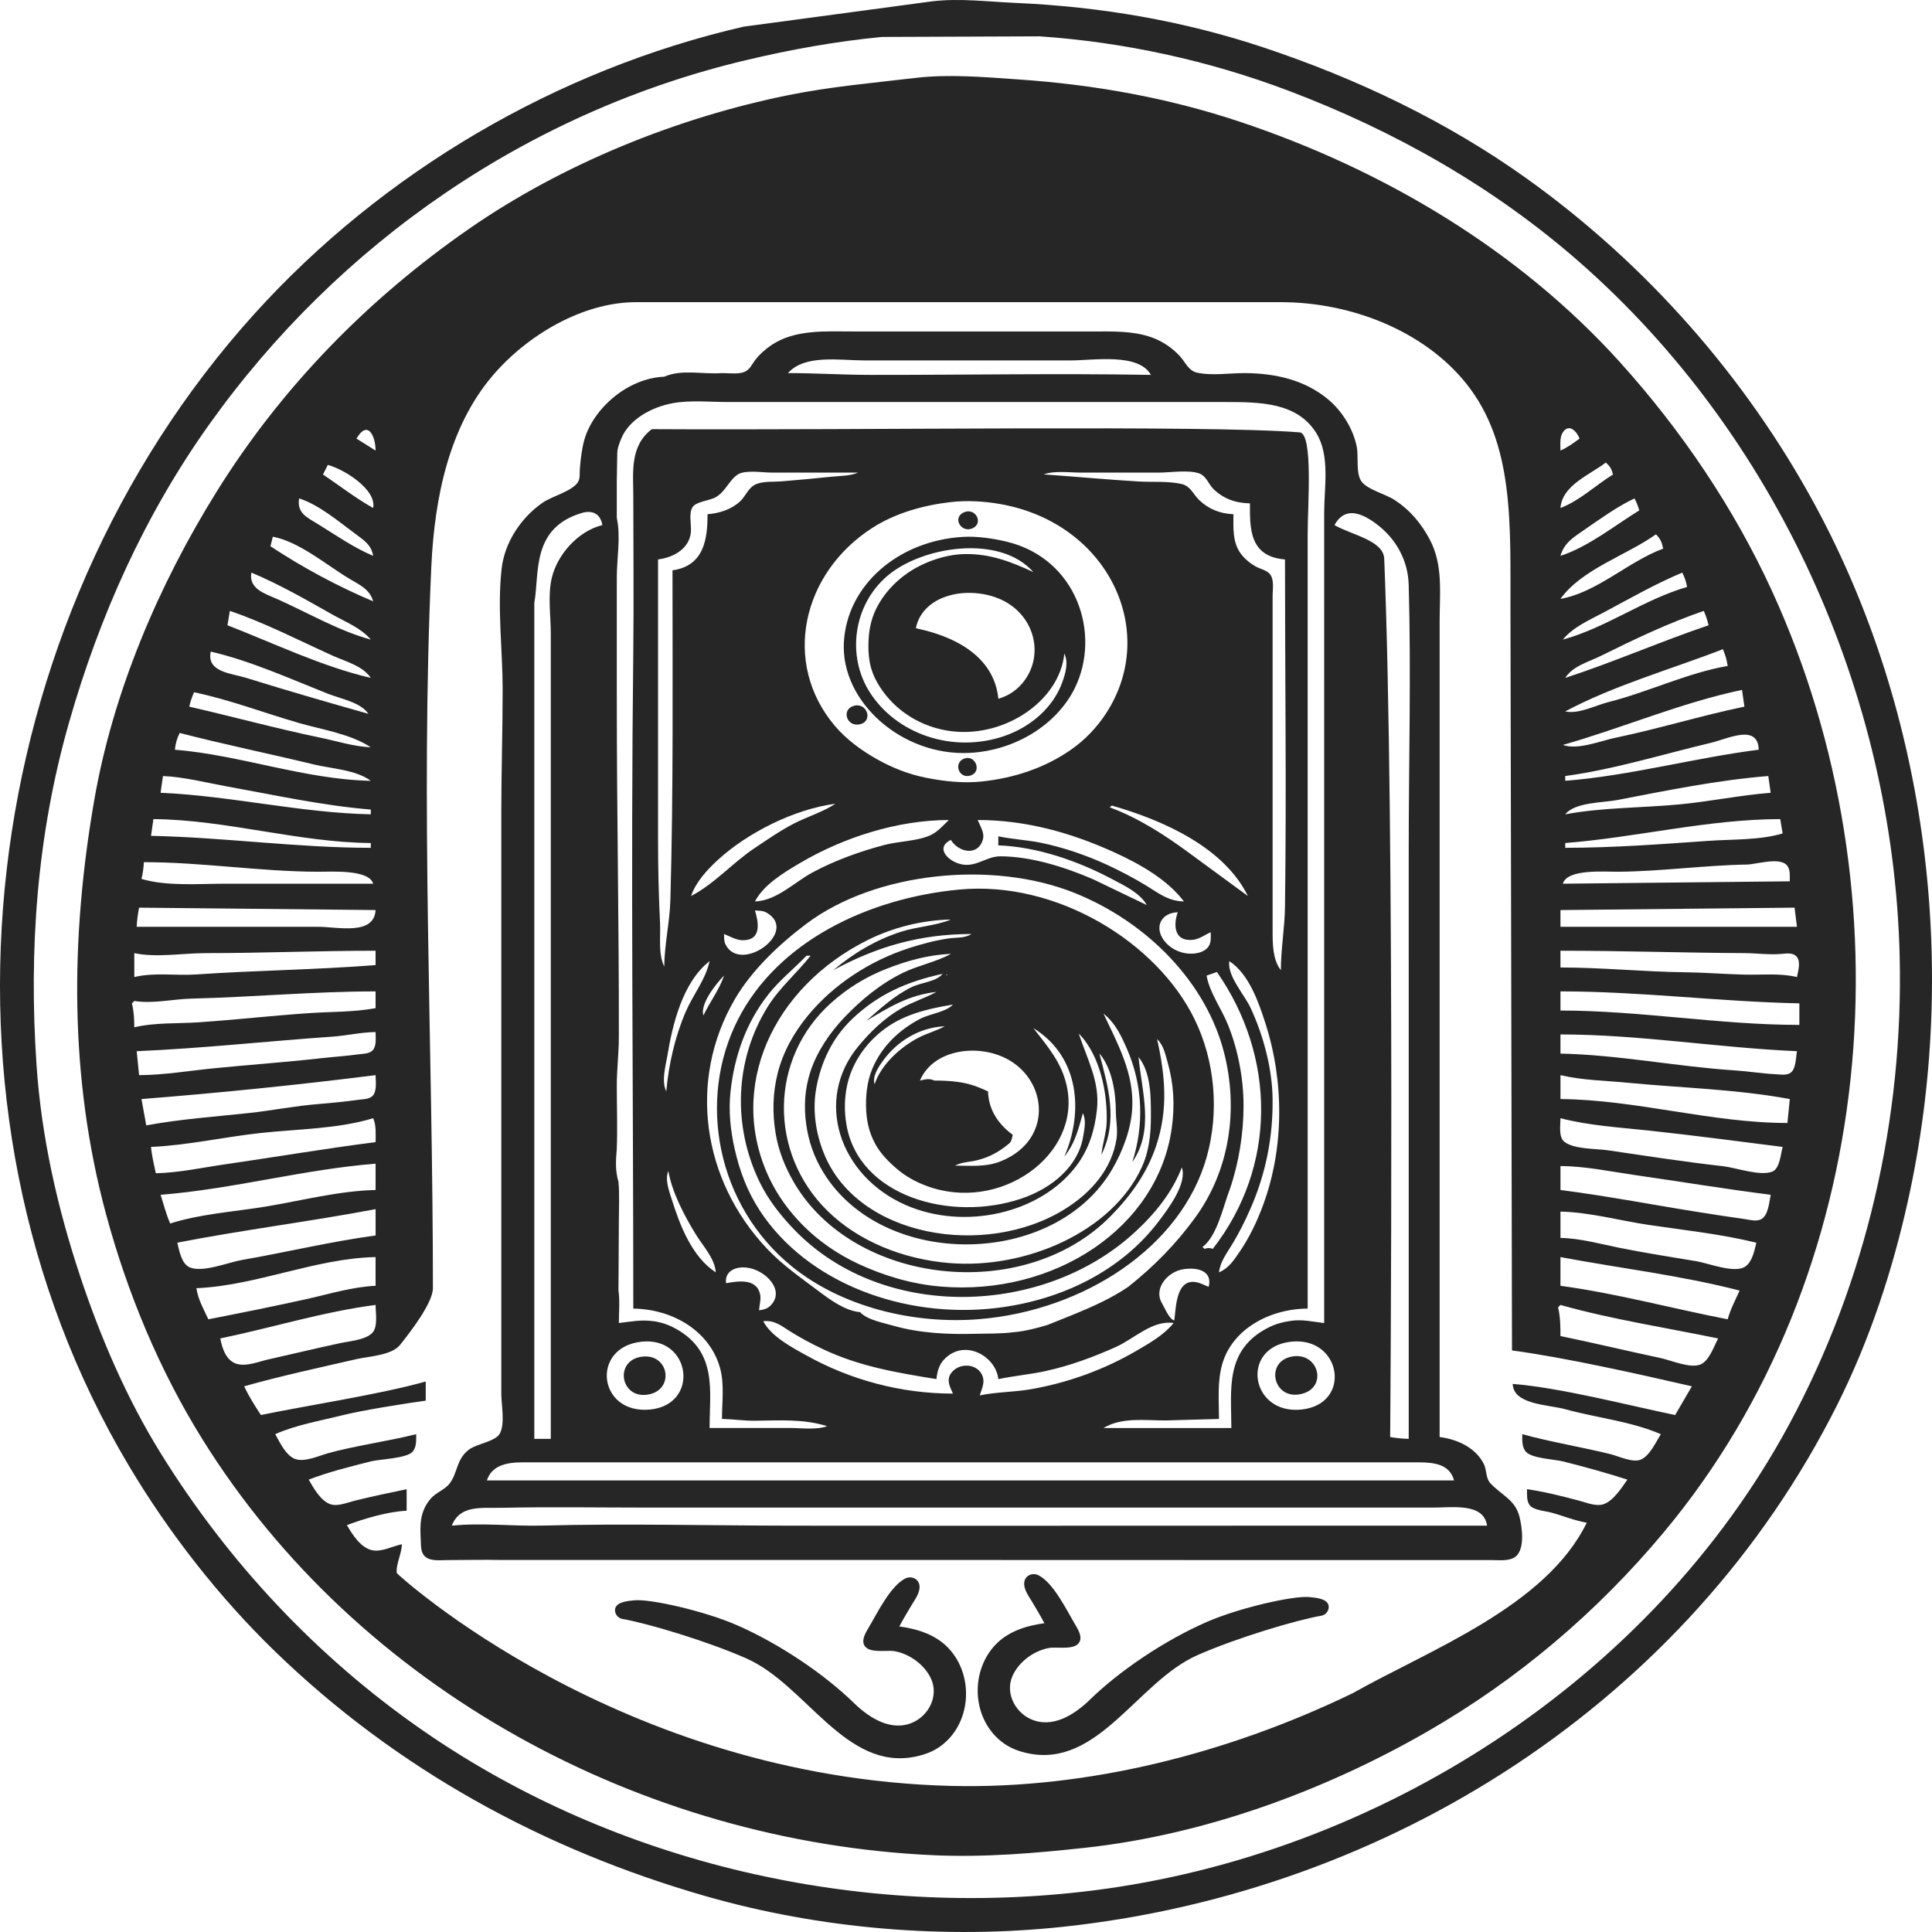 <?xml version="1.0" encoding="UTF-8" standalone="no"?>
<svg
   width="200"
   height="200"
   version="1.1"
   id="svg1"
   sodipodi:docname="_8b007dbb-c0e1-4db5-af5b-c50ced5a17bc.svg"
   inkscape:version="1.3 (0e150ed6c4, 2023-07-21)"
   xmlns:inkscape="http://www.inkscape.org/namespaces/inkscape"
   xmlns:sodipodi="http://sodipodi.sourceforge.net/DTD/sodipodi-0.dtd"
   xmlns="http://www.w3.org/2000/svg"
   xmlns:svg="http://www.w3.org/2000/svg">
  <defs
     id="defs1" />
  <sodipodi:namedview
     id="namedview1"
     pagecolor="#505050"
     bordercolor="#eeeeee"
     borderopacity="1"
     inkscape:showpageshadow="0"
     inkscape:pageopacity="0"
     inkscape:pagecheckerboard="0"
     inkscape:deskcolor="#505050"
     inkscape:zoom="3.1757812"
     inkscape:cx="144.37392"
     inkscape:cy="116.66421"
     inkscape:window-width="1920"
     inkscape:window-height="1009"
     inkscape:window-x="-8"
     inkscape:window-y="-8"
     inkscape:window-maximized="1"
     inkscape:current-layer="svg1" />
  <path
     style="fill:#262626;fill-opacity:1;stroke:none;stroke-width:0.248"
     d="m 96.499,0.137 c 2.869,-0.339 5.796,0.042 8.655,0.167 8.762,0.384 17.374,1.848 25.719,4.634 9.635,3.217 18.918,7.635 27.203,13.566 12.309,8.813 22.634,20.507 29.846,33.835 11.692,21.606 14.89,47.926 9.616,71.845 -1.614,7.322 -4.011,14.598 -7.381,21.306 -15.407,30.672 -46.328,50.336 -80.057,53.966 -12.25,1.319 -25.223,0.233 -37.094,-3.179 C 56.258,191.462 41.074,183.158 28.503,170.986 22.671,165.339 17.461,158.659 13.31,151.683 -8.892,114.372 -2.481,64.409 26.309,32.52 39.601,17.798 57.636,7.222 76.963,2.763 m 14.343,1.061 c -4.732,0.451 -9.473,1.307 -14.096,2.407 C 54.696,11.585 35.089,25.111 21.674,43.916 14.974,53.309 10.271,63.813 7.121,74.884 3.825,86.467 2.967,98.332 3.786,110.311 c 0.506,7.409 2.171,14.768 4.511,21.801 2.116,6.36 4.807,12.628 8.342,18.333 7.01,11.314 16.242,21.161 27.187,28.732 20.002,13.835 45.253,19.524 69.243,16.534 29.579,-3.687 57.867,-21.813 72.134,-48.238 8.012,-14.839 11.86,-31.714 11.448,-48.557 -0.662,-27.083 -12.751,-53.894 -33.134,-71.774 -8.876,-7.786 -19.162,-13.606 -30.17,-17.765 -8.227,-3.108 -16.951,-5.01 -25.719,-5.615 m -12.859,4.304 c 3.467,-0.41 7.171,-0.083 10.634,0.155 7.871,0.54 15.497,1.894 22.999,4.399 14.767,4.931 28.764,13.215 39.278,24.856 6.362,7.044 11.84,15.135 15.793,23.783 14.298,31.282 11.046,70.666 -11.238,97.362 -6.935,8.308 -15.167,15.282 -24.543,20.667 -10.68,6.134 -23.06,10.655 -35.363,11.994 -5.164,0.562 -10.376,1.003 -15.58,0.775 C 66.482,190.727 37.054,174.887 20.932,148.958 16.47,141.782 13.175,133.826 10.972,125.67 7.168,111.58 7.277,97.1 9.76,82.811 11.716,71.559 16.445,60.496 22.453,50.853 29.186,40.045 38.101,30.949 48.524,23.709 58.222,16.973 70.107,12.168 81.662,9.839 85.983,8.968 90.4,8.581 94.768,8.065 M 25.278,143.508 c 0.486,1.042 1.097,2.013 1.731,2.973 4.846,-1.002 12.301,-2.127 17.063,-3.468 v 1.982 c -2.092,0.282 -6.609,1.005 -8.655,1.518 -2.303,0.577 -4.748,0.985 -6.924,1.95 0.469,0.844 1.09,2.202 2.053,2.566 0.96,0.363 2.457,-0.318 3.388,-0.584 2.538,-0.726 6.596,-1.318 9.15,-1.982 -0.007,0.617 0.06,1.354 -0.396,1.842 -0.629,0.672 -3.454,0.76 -4.302,0.976 -2.144,0.544 -4.365,1.097 -6.43,1.889 0.502,0.872 1.249,2.22 2.268,2.553 0.742,0.243 1.71,-0.174 2.431,-0.355 1.645,-0.412 3.78,-0.864 5.44,-1.207 v 2.23 c -1.95,0.085 -4.366,0.808 -6.182,1.486 0.581,1.006 1.466,2.423 2.72,2.621 0.926,0.146 2.059,-0.448 2.968,-0.639 -0.002,0.935 -0.661,2.174 -0.519,2.995 0.016,0.086 22.987,21.178 57.397,22.023 14.223,0.349 28.795,-3.425 41.546,-9.594 7.975,-4.501 19.994,-8.967 24.235,-17.653 -1.26,-0.217 -2.472,-0.721 -3.709,-1.057 -0.589,-0.16 -1.843,-0.238 -2.219,-0.784 -0.315,-0.458 -0.248,-1.103 -0.254,-1.627 1.681,0.227 3.806,0.759 5.441,1.201 0.725,0.196 1.7,0.6 2.451,0.361 1.028,-0.327 1.905,-1.711 2.495,-2.553 -2.198,-0.716 -4.436,-1.321 -6.677,-1.889 -0.849,-0.215 -3.179,-0.303 -3.808,-0.976 -0.457,-0.489 -0.389,-1.225 -0.396,-1.842 2.698,0.761 6.431,1.393 9.15,2.074 0.84,0.211 2.294,0.918 3.134,0.555 0.903,-0.39 1.566,-1.828 2.059,-2.629 -3.097,-1.335 -6.647,-1.689 -9.892,-2.582 -1.76,-0.484 -5.37,-0.458 -5.441,-2.62 4.98,0.397 11.93,2.211 16.816,3.221 l 1.731,-2.973 c -5.463,-1.255 -13.063,-2.966 -18.621,-3.716 L 156.363,63.176 c -0.018,-8.994 0.399,-17.24 -4.571,-23.46 -4.365,-5.463 -11.922,-8.435 -19.188,-8.435 H 65.835 c -5.48,0 -11.269,3.392 -14.874,7.649 -4.452,5.257 -5.973,12.519 -6.31,19.694 -1.137,24.951 0.164,49.754 0.164,74.726 0,1.539 -2.389,4.604 -3.398,5.871 -0.874,1.097 -3.234,1.181 -4.515,1.475 -3.877,0.891 -7.794,1.731 -11.623,2.812 m 11.623,-98.105 1.978,1.239 c -0.004,-1.482 -0.799,-3.242 -1.978,-1.239 m 124.637,1.239 c 0.732,-0.325 1.331,-0.764 1.978,-1.239 -0.262,-0.685 -1.056,-1.629 -1.724,-0.661 -0.355,0.515 -0.252,1.309 -0.254,1.899 M 17.612,46.146 17.859,46.394 17.612,46.146 m 148.625,1.734 c -1.684,1.297 -4.521,2.347 -4.699,4.707 2.005,-0.761 3.628,-2.347 5.441,-3.468 -0.161,-0.603 -0.287,-0.813 -0.742,-1.239 m -132.303,0.248 -0.495,0.991 c 1.716,1.16 3.386,2.46 5.193,3.468 0.362,-1.93 -3.045,-4.029 -4.699,-4.459 m -2.968,3.468 c -0.249,1.522 0.809,1.958 1.978,2.678 1.862,1.146 3.663,2.418 5.688,3.267 -0.181,-1.081 -0.871,-1.562 -1.731,-2.192 -1.778,-1.303 -3.831,-3.081 -5.935,-3.754 m 130.572,5.946 c 2.848,-0.909 5.615,-3.14 8.161,-4.707 -0.135,-0.464 -0.275,-0.806 -0.495,-1.239 -1.813,0.859 -3.54,2.112 -5.193,3.25 -1.097,0.755 -2.099,1.363 -2.473,2.695 m 9.892,-2.23 c -3.058,2.188 -7.659,3.587 -9.892,6.689 3.827,-0.684 7.024,-3.878 10.634,-5.203 -0.131,-0.666 -0.276,-0.996 -0.742,-1.486 m -143.184,0.248 -0.247,0.991 c 3.265,2.157 7.022,4.192 10.634,5.698 -0.373,-1.27 -1.396,-1.694 -2.473,-2.341 -2.388,-1.435 -5.158,-3.816 -7.913,-4.348 m -2.226,3.716 c -0.283,1.704 1.387,2.165 2.72,2.76 3.156,1.409 6.3,3.261 9.645,4.177 -1.039,-1.223 -2.581,-1.806 -3.957,-2.582 -2.724,-1.538 -5.519,-3.15 -8.408,-4.354 m 135.765,6.937 c 4.492,-1.231 8.399,-4.164 12.859,-5.45 -0.098,-0.57 -0.237,-0.967 -0.495,-1.486 -2.807,1.171 -5.476,2.714 -8.161,4.138 -1.479,0.785 -3.121,1.49 -4.204,2.799 M 23.794,63.24 23.547,64.726 C 28.365,66.599 33.344,69.008 38.385,70.177 37.571,68.932 35.739,68.464 34.428,67.871 30.933,66.293 27.425,64.471 23.794,63.24 M 162.033,70.177 c 5.015,-1.635 9.847,-3.759 14.838,-5.45 -0.125,-0.532 -0.277,-0.986 -0.495,-1.486 -3.618,1.234 -7.211,2.947 -10.634,4.646 -1.256,0.624 -2.945,1.06 -3.709,2.291 m 0,3.468 c 1.363,0.312 3.111,-0.622 4.451,-0.96 4.124,-1.039 8.196,-3.029 12.365,-3.748 -0.093,-0.632 -0.244,-1.146 -0.495,-1.734 -5.378,2.09 -11.224,3.722 -16.322,6.441 M 21.816,67.452 c -0.451,2.142 2.128,2.239 3.709,2.732 4.193,1.305 8.385,2.517 12.612,3.71 -0.823,-1.209 -2.885,-1.557 -4.204,-2.081 -3.912,-1.554 -8.015,-3.41 -12.117,-4.36 m 139.97,9.662 c 1.551,0.557 3.867,-0.416 5.441,-0.742 4.487,-0.931 8.873,-2.295 13.354,-3.221 l -0.247,-1.734 c -6.288,1.317 -12.367,3.941 -18.547,5.698 M 20.085,71.663 c -0.218,0.501 -0.37,0.955 -0.495,1.486 4.545,1.044 9.03,2.273 13.601,3.221 1.718,0.356 3.435,0.913 5.193,0.99 C 36.303,75.977 33.349,75.533 30.966,74.849 27.346,73.809 23.773,72.426 20.085,71.663 m -1.484,4.212 c -0.292,0.602 -0.428,1.069 -0.495,1.734 6.779,0.555 13.42,3.079 20.278,3.221 C 36.841,79.679 34.299,79.577 32.45,79.128 27.842,78.008 23.191,77.065 18.601,75.875 m 143.432,4.459 v 0.495 c 6.742,-0.534 13.338,-2.369 20.031,-3.221 -0.089,-2.722 -3.201,-1.129 -4.946,-0.714 -4.955,1.177 -10.04,2.759 -15.085,3.44 m -145.163,0 -0.247,1.734 c 7.263,0.312 14.468,2.079 21.762,2.23 v -0.495 c -4.899,-0.391 -9.994,-1.509 -14.838,-2.382 -2.185,-0.394 -4.46,-0.991 -6.677,-1.087 m 145.163,3.964 c 3.875,-0.721 7.951,-0.659 11.87,-1.033 3.143,-0.3 6.247,-0.948 9.397,-1.197 l -0.247,-1.734 c -5.152,0.408 -10.505,1.493 -15.58,2.477 -1.531,0.297 -4.414,0.214 -5.441,1.486 m -146.152,0.495 -0.247,1.734 c 7.588,0.157 15.143,1.239 22.751,1.239 V 87.271 C 30.87,87.208 23.407,84.856 15.881,84.793 m 146.152,2.477 v 0.495 c 4.924,-4.82e-4 9.928,-0.376 14.838,-0.721 2.483,-0.174 5.273,-0.055 7.666,-0.765 l -0.247,-1.486 c -7.427,0.005 -14.864,1.893 -22.257,2.477 m -147.141,1.982 c -0.027,0.605 -0.106,1.145 -0.247,1.734 2.641,0.782 5.91,0.495 8.655,0.495 h 15.332 c -0.438,-1.5 -4.316,-1.235 -5.688,-1.239 -6.023,-0.013 -12.026,-0.991 -18.053,-0.991 m 146.894,2.23 23.493,-0.248 c -0.007,-0.507 0.07,-1.187 -0.263,-1.616 -0.737,-0.949 -3.183,-0.137 -4.188,-0.119 -4.459,0.079 -8.906,0.713 -13.354,0.744 -1.392,0.01 -5.234,-0.316 -5.688,1.239 M 14.397,93.96 c -0.124,0.665 -0.218,1.306 -0.247,1.982 h 18.795 c 1.989,0 5.787,0.937 5.935,-1.734 L 14.397,93.96 m 147.141,0.248 v 1.734 h 24.482 l -0.247,-1.982 -24.235,0.248 M 13.902,98.667 v 2.477 c 2.1,-0.501 4.293,-0.123 6.43,-0.27 6.176,-0.424 12.376,-0.481 18.547,-0.969 v -1.486 c -5.849,0 -11.696,0.248 -17.558,0.248 -2.339,0 -5.159,0.492 -7.419,0 M 161.538,98.419 v 1.734 c 4.301,0 8.572,0.443 12.859,0.494 2.072,0.025 4.122,0.195 6.182,0.245 1.812,0.045 3.665,-0.172 5.441,0.251 0.112,-0.608 0.418,-1.53 -0.007,-2.08 -0.342,-0.441 -0.989,-0.373 -1.476,-0.325 -1.351,0.133 -2.605,-0.065 -3.956,-0.072 -6.348,-0.031 -12.712,-0.248 -19.042,-0.248 m -147.636,5.203 -0.247,0.248 c 0.198,0.834 0.245,1.621 0.247,2.477 2.154,-0.514 4.477,-0.367 6.677,-0.518 3.794,-0.26 7.58,-0.686 11.376,-0.947 2.299,-0.158 4.654,-0.095 6.924,-0.518 v -1.734 c -6.343,0 -12.693,0.591 -19.042,0.747 -1.96,0.048 -3.982,0.555 -5.935,0.244 m 147.636,-0.991 v 1.982 c 8.256,0 16.457,1.486 24.73,1.486 v -2.23 c -8.241,-0.17 -16.477,-1.239 -24.73,-1.239 m -147.388,6.193 0.247,2.477 c 2.556,-0.008 5.125,-0.447 7.666,-0.701 3.709,-0.372 7.422,-0.628 11.128,-1.045 1.319,-0.148 2.643,-0.232 3.956,-0.413 0.485,-0.067 1.141,-0.042 1.477,-0.467 0.37,-0.467 0.252,-1.279 0.254,-1.833 -1.506,0.013 -2.955,0.369 -4.451,0.473 -6.748,0.471 -13.527,1.218 -20.278,1.508 m 147.388,-1.734 v 1.982 c 6.005,0.124 12.05,1.349 18.053,1.74 1.404,0.091 2.799,0.326 4.204,0.395 0.485,0.023 1.162,0.154 1.582,-0.164 0.551,-0.417 0.527,-1.592 0.644,-2.219 -8.155,-0.351 -16.316,-1.734 -24.482,-1.734 m -146.894,6.689 0.495,2.725 c 3.488,-0.649 7.106,-0.9 10.634,-1.28 2.394,-0.258 4.77,-0.735 7.172,-0.929 1.404,-0.113 2.808,-0.254 4.204,-0.447 0.485,-0.067 1.142,-0.042 1.477,-0.467 0.407,-0.516 0.254,-1.467 0.254,-2.08 -8.035,1.017 -16.161,1.839 -24.235,2.477 m 146.894,-2.477 v 2.477 c 7.852,0.065 15.623,2.477 23.493,2.477 l 0.247,-2.477 c -5.486,-1.02 -11.262,-1.154 -16.816,-1.692 -2.298,-0.223 -4.67,-0.246 -6.924,-0.785 m -122.906,4.459 c -3.655,1.113 -7.838,1.121 -11.623,1.528 -3.778,0.405 -7.582,1.282 -11.376,1.445 0.076,0.93 0.307,1.813 0.495,2.725 2.388,-0.049 4.809,-0.583 7.172,-0.924 5.189,-0.749 10.38,-1.635 15.58,-2.297 0,-0.846 0.081,-1.694 -0.247,-2.477 m 122.906,0 c 0,0.703 -0.221,1.932 0.396,2.434 0.981,0.797 3.332,0.71 4.549,0.891 3.947,0.585 7.905,1.196 11.87,1.642 1.349,0.152 3.838,1.064 5.116,0.559 0.78,-0.308 0.868,-1.845 1.067,-2.553 -4.615,-0.585 -9.223,-1.197 -13.849,-1.693 -3.045,-0.327 -6.176,-0.509 -9.15,-1.28 m -144.915,7.928 c 0.318,0.997 0.576,2.011 0.989,2.973 3.167,-1.006 6.622,-1.213 9.892,-1.754 3.698,-0.612 7.632,-1.637 11.376,-1.714 v -2.725 c -7.459,0.591 -14.794,2.63 -22.257,3.221 m 144.915,-2.973 v 2.477 c 4.967,0.632 9.891,1.604 14.838,2.372 1.399,0.217 2.801,0.44 4.204,0.633 0.511,0.07 1.156,0.266 1.656,0.056 0.822,-0.346 0.908,-1.809 1.064,-2.566 -4.706,-0.599 -9.4,-1.371 -14.096,-2.049 -2.524,-0.364 -5.115,-0.917 -7.666,-0.924 m -143.184,7.928 c 0.191,0.808 0.431,2.213 1.304,2.566 1.364,0.551 3.968,-0.525 5.373,-0.77 4.605,-0.801 9.223,-1.915 13.849,-2.539 v -2.725 c -6.82,1.287 -13.712,2.145 -20.526,3.468 M 161.539,125.423 v 2.725 c 2.078,0.043 4.151,0.633 6.182,1.041 2.623,0.525 5.274,0.934 7.913,1.376 1.212,0.203 3.95,1.294 5.035,0.549 0.727,-0.498 0.958,-1.671 1.147,-2.469 -3.64,-0.898 -7.426,-1.291 -11.128,-1.84 -3.001,-0.445 -6.12,-1.318 -9.15,-1.381 m -141.206,7.928 c 0.18,1.196 0.734,2.138 1.236,3.221 3.383,-0.657 6.775,-1.343 10.139,-2.087 2.329,-0.515 4.787,-1.277 7.172,-1.381 v -2.973 c -6.232,0.129 -12.304,2.952 -18.547,3.221 m 141.206,-3.221 v 2.973 c 5.789,0.781 11.571,2.353 17.311,3.468 0.29,-1.052 0.79,-1.983 1.236,-2.973 -6.049,-1.568 -12.403,-2.309 -18.547,-3.468 m -138.733,8.423 c 0.184,1.02 0.62,2.35 1.754,2.645 1.023,0.266 2.203,-0.246 3.192,-0.467 2.474,-0.553 4.939,-1.151 7.419,-1.683 0.972,-0.209 2.55,-0.319 3.313,-1.013 0.682,-0.621 0.396,-2.118 0.396,-2.951 -5.411,0.7 -10.736,2.365 -16.074,3.468 m 138.733,-3.468 -0.247,0.248 c 0.236,0.995 0.247,1.954 0.247,2.973 3.469,0.717 6.921,1.544 10.386,2.282 1.074,0.229 3.107,1.126 4.151,0.641 0.877,-0.407 1.358,-1.866 1.784,-2.675 -5.411,-1.118 -11.004,-1.971 -16.322,-3.468 m -126.121,40.382 0.247,0.248 -0.247,-0.248"
     id="path1"
     sodipodi:nodetypes="cccccsccsccccccccsccccccccccccccccscscsccsccccccccccccccccccccccccscccccsccscccccccsassasscccccccccccccccccccccccccccccccccccccccccccccccccccccccccccccccccccccccccccccsccccccccccccccccccccccccccccccccccccccscccccccscccsccccccccccccsccccccccccccccccccccccccccccssccccccccccccccccccccccsccccccccccscscccccscccccccccccccccccccssccccccccccccccccccsccccccscccccc" />
  <path
     style="fill:#262626;fill-opacity:1;stroke:none;stroke-width:0.2"
     d="m 88.401,34.313 c -2.897,0 -6.099,-0.239 -8.54,1.41 -0.659,0.445 -1.256,0.978 -1.715,1.587 -0.322,0.426 -0.533,0.98 -1.105,1.198 -0.658,0.251 -1.602,0.113 -2.303,0.113 -2.006,0.154 -4.141,-0.431 -5.978,0.375 -3.861,0.155 -7.392,3.377 -8.275,6.556 -0.268,0.962 -0.38,2.01 -0.459,2.997 -0.037,0.463 0.06,1.014 -0.239,1.425 -0.663,0.912 -2.641,1.39 -3.623,2.072 -2.328,1.615 -3.938,4.212 -4.233,6.805 -0.471,4.129 0.104,8.419 0.104,12.55 0,4.235 -0.141,8.49 -0.141,12.737 v 50.949 9.178 c 0,1.164 0.401,3.015 -0.129,4.094 -0.437,0.891 -2.447,1.078 -3.278,1.748 -1.272,1.026 -1.081,2.313 -1.933,3.453 -0.48,0.642 -1.424,0.945 -1.964,1.577 -1.144,1.339 -1.118,2.728 -1.031,4.301 0.033,0.602 -0.048,1.321 0.528,1.76 0.574,0.438 1.554,0.3 2.256,0.3 1.849,1.8e-4 3.703,-0.05 5.551,-0.01 39.942,-0.015 41.796,0.01 78.35,0.01 h 19 5.124 c 0.726,0 1.664,0.118 2.317,-0.221 1.276,-0.663 0.874,-3.222 0.61,-4.275 -0.439,-1.754 -1.853,-2.212 -3.012,-3.458 -0.493,-0.53 -0.364,-1.356 -0.669,-1.974 -0.812,-1.644 -2.637,-2.558 -4.583,-2.81 V 79.268 64.283 c 0,-2.812 0.38,-5.808 -1.021,-8.429 -0.87,-1.629 -2.011,-3.045 -3.676,-4.118 -0.915,-0.589 -2.833,-1.077 -3.41,-1.918 -0.58,-0.846 -0.278,-2.528 -0.464,-3.517 -0.341,-1.813 -1.472,-3.714 -2.995,-4.975 -2.367,-1.96 -5.318,-2.666 -8.502,-2.703 -1.569,-0.018 -3.587,0.308 -5.101,-0.062 -0.826,-0.201 -1.176,-1.079 -1.662,-1.625 -0.784,-0.882 -1.863,-1.63 -3.057,-2.039 -1.918,-0.656 -3.962,-0.584 -5.978,-0.584 m 5.978,4.496 c -9.657,-0.169 -19.341,0.01 -29.034,0 -2.852,-0.003 -5.696,-0.187 -8.54,-0.187 1.758,-1.965 5.361,-1.311 7.899,-1.311 h 21.349 c 2.414,0 7.038,-0.799 8.326,1.498 m 17.933,98.153 c -1.173,-0.133 -2.226,-0.402 -3.416,-0.233 -0.844,0.12 -1.604,0.317 -2.348,0.695 -4.559,2.315 -3.843,6.415 -3.843,10.403 h -13.236 c 1.873,-1.133 4.262,-0.783 6.405,-0.783 l 5.551,-0.154 c 0,-1.923 -0.199,-3.93 0.375,-5.807 1.063,-3.478 4.828,-5.591 8.805,-5.619 V 73.462 55.292 c 0,-3.022 0.583,-10.421 -0.831,-10.534 -9.796,-0.779 -45.109,-0.204 -67.059,-0.331 -2.311,1.737 -1.921,4.531 -1.921,6.931 0,5.372 0.062,10.737 -7.51e-4,16.109 -0.266,22.679 7.51e-4,45.34 7.51e-4,67.995 4.298,0.078 7.978,2.479 8.988,6.181 0.453,1.66 0.192,3.546 0.192,5.245 1.146,0.02 2.264,0.198 3.416,0.186 2.586,-0.026 5,-0.207 7.472,0.563 -1.114,0.41 -2.643,0.187 -3.843,0.187 h -8.326 c 0,-3.815 0.827,-7.82 -3.416,-10.23 -0.728,-0.414 -1.492,-0.696 -2.348,-0.819 -1.309,-0.187 -2.343,0.033 -3.629,0.184 0,-1.108 0.117,-2.272 -0.04,-3.372 l 0.04,-7.118 c 0,-1.351 0.079,-2.79 -0.04,-4.121 -0.343,-1.182 -0.278,-2.181 -0.178,-3.372 0.09,-2.179 0.004,-4.375 0.004,-6.556 0,-1.695 0.211,-3.371 0.214,-5.057 0.021,-11.631 -0.213,-23.192 -0.213,-34.84 V 59.787 c 0,-2.042 0.425,-4.173 0,-6.181 v -3.934 l 0.047,-2.639 c -0.02,-0.552 0.214,-1.157 0.43,-1.669 0.813,-1.934 3.067,-3.205 5.287,-3.621 1.83,-0.343 3.899,-0.125 5.764,-0.125 h 10.674 33.945 6.832 c 3.595,0 7.425,0.023 9.414,3.184 1.474,2.344 0.834,5.659 0.834,8.242 V 71.026 136.961 M 88.829,48.923 c -0.878,0.37 -1.824,0.328 -2.775,0.428 -1.7,0.178 -3.417,0.333 -5.124,0.477 -0.839,0.071 -1.734,-0.025 -2.539,0.247 -0.908,0.306 -1.15,1.242 -1.776,1.826 -0.878,0.82 -2.118,1.234 -3.37,1.331 -2.05e-4,2.436 -0.297,5.35 -3.629,5.807 0,11.388 0.101,22.723 -0.217,34.091 -0.064,2.313 -0.615,4.621 -0.637,6.931 -0.644,-1.343 -0.364,-3.063 -0.435,-4.496 -0.143,-2.873 -0.205,-5.732 -0.205,-8.616 V 57.914 c 1.729,-0.228 3.235,-1.182 3.396,-2.81 0.076,-0.768 -0.242,-1.855 0.149,-2.564 0.348,-0.629 1.779,-0.697 2.425,-1.07 1.05,-0.607 1.366,-1.758 2.292,-2.355 0.766,-0.494 2.57,-0.193 3.48,-0.193 h 8.966 m 40.563,3.184 c 0,2.533 -0.098,5.512 3.629,5.807 0,11.985 0.162,23.98 -7.5e-4,35.964 -0.03,2.184 -0.424,4.369 -0.426,6.556 -0.836,-1.055 -0.853,-2.684 -0.854,-3.934 V 89.383 61.661 c 0,-0.663 0.177,-1.605 -0.252,-2.191 -0.322,-0.44 -0.976,-0.546 -1.456,-0.807 -0.607,-0.329 -1.161,-0.789 -1.558,-1.31 -0.915,-1.204 -0.791,-2.744 -0.791,-4.121 -1.432,-0.058 -2.618,-0.557 -3.584,-1.506 -0.566,-0.555 -0.87,-1.41 -1.763,-1.619 -1.392,-0.325 -3.043,-0.178 -4.474,-0.264 -3.278,-0.197 -6.545,-0.506 -9.82,-0.733 1.114,-0.41 2.643,-0.187 3.843,-0.187 h 8.113 c 1.186,0 3.12,-0.324 4.211,0.113 0.658,0.264 0.922,1.107 1.385,1.565 1.028,1.015 2.279,1.478 3.797,1.506 M 98.436,51.974 c 1.681,-0.192 3.47,-0.084 5.124,0.208 11.13,1.965 16.478,13.142 10.947,21.654 -0.943,1.451 -2.191,2.772 -3.689,3.808 -2.689,1.859 -5.8,2.892 -9.18,3.256 -1.916,0.206 -3.894,-0.015 -5.764,-0.386 -1.834,-0.364 -3.539,-1.044 -5.124,-1.939 -1.622,-0.915 -3.165,-2.065 -4.321,-3.428 -5.521,-6.513 -3.418,-15.828 3.894,-20.513 2.36,-1.512 5.232,-2.331 8.113,-2.66 m -36.08,2.381 c -2.621,0.664 -4.668,3.136 -5.227,5.432 -0.442,1.817 -0.111,3.953 -0.111,5.807 V 77.208 148.949 H 55.311 V 82.265 66.156 62.41 c 0.561,-3.042 -0.379,-7.871 5.124,-9.366 1.146,-0.221 1.75,0.337 1.921,1.311 m 37.392,-1.302 c -1.201,0.575 -0.214,2.179 0.952,1.626 1.158,-0.55 0.25,-2.201 -0.952,-1.626 M 145.83,102.87 v 8.804 37.276 c -0.657,-0.013 -1.276,-0.082 -1.921,-0.187 0,0 0.522,-63.109 -0.615,-90.93 -0.078,-1.899 -3.415,-2.467 -5.149,-3.476 1.02,-1.874 2.662,-1.35 4.251,-0.184 2.173,1.594 3.362,3.886 3.432,6.366 0.257,9.166 0.002,18.366 0.002,27.535 v 7.68 M 99.716,55.576 c -6.708,0.379 -12.059,4.994 -12.36,10.955 -0.31,6.135 6.028,11.757 13.001,11.409 4.724,-0.236 9.049,-2.915 10.915,-6.726 2.745,-5.606 0.183,-13.41 -7.072,-15.143 -1.385,-0.331 -3.046,-0.577 -4.483,-0.495 m 7.259,3.65 c -2.259,-1.054 -4.42,-1.9 -7.045,-1.87 -2.091,0.023 -4.351,0.843 -5.978,1.967 -1.383,0.955 -2.524,2.232 -3.229,3.649 -0.629,1.264 -0.827,2.567 -0.827,3.934 0,1.346 0.218,2.529 0.912,3.746 1.443,2.531 4.007,4.423 7.2,4.972 5.649,0.972 11.665,-2.902 12.17,-7.969 0.45,0.94 0.121,2.057 -0.22,2.997 -0.915,2.525 -3.167,4.562 -5.971,5.533 -5.377,1.861 -11.267,-0.224 -13.997,-4.596 -2.332,-3.734 -1.668,-8.935 1.848,-11.956 3.579,-3.075 11.651,-4.371 15.138,-0.407 m -3.629,13.112 c -0.341,-3.566 -3.201,-6.175 -8.54,-7.305 0.704,-3.449 5.238,-4.414 8.54,-3.087 3.626,1.457 4.832,5.639 2.693,8.519 -0.659,0.887 -1.55,1.541 -2.693,1.874 m -14.932,0.721 c -1.373,0.362 -0.779,2.243 0.616,1.914 1.373,-0.324 0.735,-2.27 -0.616,-1.914 m 11.352,5.486 c -1.101,0.463 -0.489,2.147 0.733,1.726 1.189,-0.409 0.454,-2.226 -0.733,-1.726 m -13.285,4.657 c -1.252,0.832 -2.9,1.337 -4.27,2.037 -1.424,0.728 -2.742,1.658 -4.056,2.529 -2.296,1.52 -4.158,3.702 -6.618,4.987 0.475,-1.417 1.633,-2.691 2.784,-3.746 2.992,-2.745 7.818,-5.236 12.161,-5.807 m 28.607,0.187 c 5.552,1.588 11.657,4.417 14.09,9.366 l -5.978,-4.385 c -2.506,-1.845 -5.288,-3.683 -8.326,-4.793 l 0.214,-0.187 M 98.221,84.888 c -0.536,0.513 -1.12,1.189 -1.818,1.532 -1.338,0.658 -3.323,0.651 -4.8,1.038 -2.59,0.677 -5.16,1.61 -7.472,2.845 -1.849,0.988 -3.743,2.951 -5.978,3.014 0.904,-1.731 2.94,-2.961 4.697,-3.995 4.419,-2.6 10.001,-4.431 15.371,-4.434 m 24.338,8.429 c -1.617,-0.034 -2.569,-0.821 -3.843,-1.604 -1.28,-0.787 -2.676,-1.521 -4.056,-2.163 -2.106,-0.98 -4.511,-1.81 -6.832,-2.292 -1.48,-0.307 -3.007,-0.373 -4.483,-0.684 v 0.937 c 4.09,0.154 8.284,1.645 11.742,3.475 1.322,0.7 2.932,1.452 3.629,2.706 l -5.551,-2.668 c -2.858,-1.233 -6.374,-2.372 -9.607,-2.378 -1.396,-0.003 -2.395,1.057 -3.843,0.861 -1.433,-0.194 -3.027,-1.713 -1.281,-2.558 0.755,1.246 2.749,1.749 3.303,-0.003 0.227,-0.719 -0.263,-1.403 -0.528,-2.058 5.011,4.82e-4 9.679,1.322 14.09,3.323 2.71,1.23 5.545,2.838 7.259,5.106 m -5.764,39.898 c -1.74,1.18 -3.633,2.025 -5.551,2.817 l -2.775,1.117 c -0.879,0.278 -2.402,0.673 -3.416,0.749 -1.584,0.191 -2.699,0.141 -4.056,0.177 -2.858,0.08 -5.813,-0.059 -8.54,-0.843 -1.068,-0.307 -2.701,-0.607 -3.416,-1.395 -1.589,-0.146 -3.149,-1.315 -4.331,-2.204 -1.87,-1.406 -3.707,-2.677 -5.293,-4.351 -6.776,-7.151 -8.217,-17.508 -3.344,-25.849 1.735,-2.97 4.541,-5.651 7.417,-7.811 7.145,-5.365 19.259,-6.595 27.753,-3.183 7.644,3.071 13.677,9.383 15.494,16.613 1.442,5.737 0.624,12.034 -3.047,17.046 -1.968,2.686 -4.175,4.955 -6.896,7.118 M 99.289,92.088 c -9.541,0.908 -18.776,5.426 -22.872,13.404 -4.3,8.377 -2.211,19.321 5.583,25.63 5.116,4.142 12.535,6.008 19.424,5.432 10.702,-0.894 20.879,-7.387 23.506,-16.826 1.287,-4.626 0.867,-9.86 -1.276,-14.236 -3.89,-7.947 -14.255,-14.367 -24.365,-13.404 m -24.338,4.601 c 0.592,0.234 1.253,0.637 1.921,0.643 2.074,0.015 1.61,-1.986 1.281,-3.078 0.413,0.02 0.837,0.013 1.199,0.221 3.429,1.971 -2.674,6.382 -4.242,3.304 -0.173,-0.339 -0.148,-0.729 -0.158,-1.09 M 121.918,94.441 c -0.402,1.114 -0.507,3.005 1.494,2.857 0.715,-0.053 1.305,-0.523 1.921,-0.797 -10e-4,0.42 0.054,0.902 -0.129,1.301 -0.292,0.638 -1.057,0.897 -1.793,0.921 -1.302,0.044 -2.526,-0.647 -3.105,-1.661 -0.734,-1.285 0.009,-2.576 1.61,-2.622 m -23.484,0.749 c -1.524,0.643 -3.492,0.734 -5.124,1.254 -2.672,0.852 -5.002,2.275 -7.045,3.991 4.524,-2.447 8.975,-3.746 14.304,-3.746 -0.684,0.452 -1.522,0.341 -2.349,0.457 -1.387,0.195 -2.739,0.563 -4.056,0.985 -4.165,1.332 -7.92,3.838 -10.515,6.988 -1.49,1.809 -2.597,3.809 -3.145,5.994 -0.515,2.054 -0.553,4.101 -0.216,6.181 0.285,1.763 0.954,3.473 1.869,5.057 6.181,10.695 23.83,12.662 32.806,3.559 2.143,-2.173 3.804,-4.528 4.729,-7.305 1.261,-3.785 0.934,-7.237 0.09,-11.052 0.681,0.678 0.849,1.572 1.095,2.435 0.641,2.25 0.747,4.445 0.433,6.743 -1.421,10.417 -12.209,17.448 -23.944,16.452 -2.997,-0.254 -5.894,-1.129 -8.54,-2.362 -2.138,-0.997 -4.114,-2.373 -5.702,-3.974 -1.438,-1.451 -2.633,-3.094 -3.475,-4.87 -4.431,-9.342 0.313,-19.784 10.245,-24.697 2.566,-1.269 5.589,-2.036 8.54,-2.089 m 0,3.559 c -1.489,0.822 -3.349,1.179 -4.91,1.932 -2.356,1.135 -4.377,2.826 -6.097,4.624 -1.542,1.612 -2.865,3.588 -3.529,5.619 -0.59,1.805 -0.693,3.581 -0.441,5.432 0.246,1.805 0.816,3.454 1.807,5.057 6.217,10.061 23.947,9.809 29.874,-0.375 1.116,-1.917 1.966,-4.199 2.075,-6.369 0.179,-3.549 -1.476,-6.569 -2.981,-9.74 1.241,0.97 1.895,2.403 2.471,3.746 1.603,3.738 1.746,7.778 0.518,11.613 2.303,-3.284 0.968,-7.341 0.64,-10.864 1.321,1.624 1.281,4.266 1.281,6.181 0,1.787 -0.18,3.571 -0.951,5.245 -3.07,6.663 -12.003,10.572 -19.971,9.896 -4.758,-0.404 -9.358,-2.256 -12.559,-5.4 -6.096,-5.987 -6.057,-15.765 0.393,-21.541 1.674,-1.499 3.576,-2.683 5.761,-3.533 2.101,-0.817 4.303,-1.437 6.618,-1.525 m -14.517,0.187 c -1.425,1.797 -3.2,3.302 -4.417,5.245 -3.468,5.538 -3.666,12.384 -0.871,18.169 0.902,1.866 2.209,3.526 3.704,5.058 9.137,9.36 25.671,8.852 35.11,0.186 2.148,-1.972 3.901,-4.146 4.903,-6.743 0.575,1.661 -1.418,4.295 -2.424,5.619 -3.839,5.053 -9.996,8.135 -16.79,8.938 -9.571,1.131 -19.561,-2.595 -24.46,-10.062 -1.315,-2.005 -2.096,-4.111 -2.611,-6.369 -0.449,-1.968 -0.652,-3.984 -0.433,-5.994 0.391,-3.605 1.586,-7.118 3.972,-10.114 1.131,-1.422 2.625,-2.611 3.891,-3.934 h 0.427 m -10.461,0.562 c -0.374,1.847 -1.72,3.5 -2.471,5.245 -1.124,2.613 -1.762,5.461 -2.012,8.242 -0.527,-1.102 -0.066,-2.597 0.124,-3.746 0.517,-3.131 1.548,-7.543 4.36,-9.74 m 53.799,0 c 2.049,1.336 3.042,4.285 3.719,6.369 1.958,6.019 1.985,12.948 -0.233,18.919 -0.633,1.706 -1.403,3.331 -2.462,4.87 -0.57,0.828 -1.081,1.627 -2.091,2.06 0.133,-1.138 0.833,-2.006 1.426,-2.997 0.685,-1.144 1.286,-2.354 1.817,-3.559 1.618,-3.677 2.361,-7.492 2.307,-11.426 -0.042,-3.117 -0.933,-6.485 -2.263,-9.366 -0.654,-1.417 -2.438,-3.31 -2.219,-4.87 m -41.203,0.937 0.214,0.187 -0.214,-0.187 m 39.922,0.187 c 6.119,8.772 6.232,20.122 -0.427,28.659 -0.372,-0.109 -0.482,-0.109 -0.854,0 l -0.214,-0.187 c 1.534,-1.138 2.138,-4.21 2.835,-5.994 0.931,-2.714 1.418,-5.786 1.418,-8.616 0,-2.795 -0.558,-5.795 -1.625,-8.429 -0.675,-1.664 -1.903,-3.313 -2.201,-5.057 l 1.067,-0.375 m -28.394,0.187 c -0.658,0.828 -2.21,0.893 -3.202,1.377 -1.808,0.882 -3.25,2.224 -4.697,3.494 2.34,-1.404 4.362,-2.669 7.259,-2.997 -1.153,0.64 -2.47,1.032 -3.629,1.701 -1.771,1.022 -3.208,2.422 -4.449,3.919 -4.602,5.547 -2.004,13.407 4.876,16.433 6.068,2.669 13.972,0.909 17.703,-4.07 1.319,-1.76 1.888,-3.719 2.115,-5.807 0.316,-2.898 -1.005,-5.186 -1.885,-7.867 2.254,2.276 2.984,6.248 2.892,9.178 -0.036,1.13 -0.441,2.244 -0.543,3.372 1.732,-3.533 0.724,-6.936 -0.214,-10.49 1.328,1.542 1.704,4.109 1.708,5.994 0.001,0.921 0.211,1.901 0.074,2.81 -0.469,3.094 -2.542,5.573 -5.411,7.346 -8.157,5.04 -21.412,2.927 -24.904,-5.847 -0.851,-2.138 -1.181,-4.5 -0.767,-6.743 0.485,-2.626 1.624,-5.135 3.702,-7.118 2.652,-2.531 5.634,-3.874 9.374,-4.683 m 0.427,0.062 c 0.165,0 0.034,0.093 -0.071,0.063 l 0.071,-0.063 m -23.057,0.125 c -0.473,1.439 -1.478,2.737 -2.135,4.121 -0.366,-1.172 1.275,-3.253 2.135,-4.121 m 23.697,2.997 c -0.717,0.782 -2.413,0.954 -3.416,1.485 -2.125,1.124 -3.742,2.689 -4.724,4.697 -0.672,1.375 -0.879,2.823 -0.857,4.308 0.02,1.397 0.263,2.659 0.953,3.934 0.542,1 1.376,1.852 2.28,2.615 0.877,0.741 1.87,1.296 2.988,1.717 7.633,2.874 16.114,-3.195 14.559,-10.326 -0.525,-2.406 -1.922,-4.022 -3.457,-5.994 4.864,3.006 5.162,8.837 3.202,13.299 1.128,-1.392 1.466,-2.876 1.921,-4.496 0.37,0.774 0.161,1.623 0.028,2.435 -0.5,3.052 -3.207,5.347 -6.432,6.424 -7.288,2.433 -16.847,-0.23 -18.082,-7.735 -0.216,-1.313 -0.203,-2.629 0.068,-3.934 0.444,-2.148 1.686,-4.112 3.499,-5.603 2.121,-1.745 4.697,-2.368 7.471,-2.827 m -0.854,2.248 c -0.87,0.483 -1.887,0.736 -2.775,1.211 -1.965,1.051 -3.825,2.821 -4.483,4.783 -0.255,-0.807 0.383,-1.755 0.874,-2.435 1.398,-1.938 3.714,-3.452 6.385,-3.559 m 1.067,14.423 c 0.726,-0.382 1.546,-0.362 2.348,-0.57 1.268,-0.328 2.251,-0.886 3.202,-1.678 0.325,-0.226 0.331,-0.601 0.427,-0.937 -1.599,-1.186 -2.499,-2.671 -2.562,-4.496 -1.217,-0.545 -2.337,-1.13 -5.551,-1.124 -0.553,-0.25 -0.92,-0.126 -1.494,0 1.354,-3.238 6.074,-3.906 9.18,-2.145 3.156,1.789 4.136,5.796 1.964,8.514 -0.72,0.901 -1.681,1.552 -2.818,2.002 -1.531,0.606 -3.071,0.437 -4.697,0.433 m 14.944,-1.124 0.214,0.187 -0.214,-0.187 m -44.619,1.686 c 0.372,2.18 1.651,4.624 2.841,6.556 0.771,1.252 1.959,2.478 2.069,3.934 -2.494,-1.616 -3.739,-4.963 -4.538,-7.493 -0.279,-0.884 -0.762,-2.122 -0.373,-2.997 m 9.393,14.423 c 0.026,-0.538 0.226,-1.156 0.102,-1.686 -0.379,-1.611 -2.165,-1.368 -3.518,-1.124 -0.167,-1.149 0.848,-1.76 2.135,-1.617 1.924,0.214 4.078,2.391 2.424,3.971 -0.326,0.312 -0.696,0.375 -1.143,0.456 m 46.541,-2.435 c -0.42,-0.161 -0.838,-0.398 -1.29,-0.481 -2.12,-0.39 -2.087,2.698 -2.268,3.959 -0.547,-0.139 -1.002,-1.33 -1.285,-1.803 -0.88,-1.472 0.559,-3.272 2.281,-3.508 1.609,-0.22 2.961,0.291 2.562,1.833 m -28.18,9.553 c 0.072,-0.716 0.241,-1.448 0.779,-2.021 2.104,-2.239 5.388,-0.353 5.626,2.021 1.62,-0.342 3.287,-0.482 4.91,-0.838 2.549,-0.559 4.922,-1.445 7.259,-2.488 1.872,-0.835 3.796,-2.813 5.978,-2.481 -0.985,1.217 -2.439,2.055 -3.843,2.872 -3.305,1.925 -6.992,3.287 -10.888,3.974 -1.762,0.311 -3.606,0.284 -5.337,0.646 0.181,-0.599 0.509,-1.244 0.331,-1.872 -0.412,-1.458 -2.508,-1.623 -3.342,-0.367 -0.456,0.686 -0.055,1.386 0.235,2.052 -5.391,0 -10.607,-1.415 -15.158,-3.944 -1.627,-0.904 -3.647,-1.976 -4.483,-3.549 1.172,-0.131 1.861,0.471 2.775,1.044 1.095,0.686 2.232,1.293 3.416,1.852 3.792,1.792 7.579,2.42 11.742,3.098 m -30.529,-3.874 c 5.149,-0.555 6.059,6.55 0.854,7.026 -5.369,0.491 -6.152,-6.455 -0.854,-7.026 m 67.249,0 c 5.209,-0.563 6.354,6.467 1.067,7.024 -5.289,0.557 -6.383,-6.449 -1.067,-7.024 m -67.249,1.557 c -2.838,0.401 -2.201,4.369 0.64,3.922 2.838,-0.447 2.229,-4.327 -0.64,-3.922 m 67.249,-0.003 c -2.673,0.56 -1.885,4.362 0.854,3.899 3.051,-0.516 2.042,-4.506 -0.854,-3.899 m -16.012,10.937 h 21.989 7.259 c 1.69,0.003 3.188,0.249 3.629,1.873 H 50.4 c 0.49,-1.527 2.002,-1.871 3.629,-1.873 h 9.394 m 90.519,6.556 c -23.998,-0.013 -47.955,0.026 -71.946,0 -8.611,-0.01 -17.262,-0.237 -25.831,-0.01 -3.098,0.082 -6.318,-0.314 -9.394,0.01 0.844,-2.176 3.061,-1.806 5.185,-1.851 4.953,-0.107 9.926,-0.023 14.883,-0.023 h 64.047 17.506 c 2.036,0 5.188,-0.504 5.551,1.873"
     id="path1-5"
     sodipodi:nodetypes="ccccsccccccsscsccccccccscsccccccscccccccccccccsscccccccccccsscsccccccscsccccccscsscccccsccscsccccccccccccscscccscccccccsccccscccsscccccccccscccccscccccccccccccccscccscccccccccccscccccccccccccccccccccccccccccccccsccccccccccccccccccccccccccccccccccccccccccscccccsccccccccccccsccccccccccccccccccccsccccssccccccccccccscccccccccccccccccssscccccccccsccccccccsscccscccccccsccccccccscccccsccccccccccccccccccccccsscccccccccccccccccccccccccsccscscccccccccccscccccccccccccccsccsscsc" />
  <path
     d="m 93.098,168.371 c 1.88,0.254 3.783,0.845 5.113,2.273 2.68,2.876 2.341,7.861 -0.91,10.164 -0.741,0.525 -1.589,0.834 -2.472,1.023 -7.306,1.564 -11.376,-7.417 -17.558,-10.149 -4.11,-1.817 -10.317,-3.659 -12.845,-4.09 -0.551,-0.094 -0.862,-0.68 -0.735,-1.103 0.204,-0.679 1.304,-0.753 1.957,-0.823 1.643,-0.176 7.292,1.109 10.634,2.569 4.444,1.942 9.086,5.102 12.117,8.06 1.572,1.534 3.917,3.05 6.179,1.972 1.629,-0.777 2.579,-2.742 1.82,-4.446 -0.655,-1.471 -2.226,-2.615 -3.795,-2.891 -0.819,-0.144 -2.72,0.285 -3.155,-0.656 -0.284,-0.613 0.251,-1.398 0.547,-1.903 0.848,-1.447 2.159,-4.129 3.671,-4.943 0.641,-0.345 1.454,-0.023 1.523,0.746 0.063,0.699 -0.469,1.402 -0.808,1.967 -0.444,0.737 -0.88,1.469 -1.283,2.23"
     style="fill:#262626;fill-opacity:1;stroke:none;stroke-width:0.248"
     id="path1-28"
     sodipodi:nodetypes="ccscacacasscccccccc" />
  <path
     d="m 108.118,168.036 c -1.88,0.254 -3.783,0.845 -5.113,2.273 -2.68,2.876 -2.341,7.861 0.91,10.164 0.741,0.525 1.589,0.834 2.472,1.023 7.306,1.564 11.376,-7.417 17.558,-10.149 4.11,-1.817 10.317,-3.659 12.845,-4.09 0.551,-0.094 0.862,-0.68 0.735,-1.103 -0.204,-0.679 -1.304,-0.753 -1.957,-0.823 -1.643,-0.176 -7.292,1.109 -10.634,2.569 -4.444,1.942 -9.086,5.102 -12.118,8.06 -1.572,1.534 -3.917,3.05 -6.179,1.972 -1.629,-0.777 -2.579,-2.742 -1.82,-4.446 0.655,-1.471 2.226,-2.615 3.795,-2.891 0.819,-0.144 2.72,0.285 3.155,-0.656 0.284,-0.613 -0.251,-1.398 -0.547,-1.903 -0.848,-1.447 -2.159,-4.129 -3.671,-4.943 -0.641,-0.345 -1.454,-0.023 -1.523,0.746 -0.062,0.699 0.469,1.402 0.808,1.967 0.444,0.737 0.88,1.469 1.283,2.23"
     style="fill:#262626;fill-opacity:1;stroke:none;stroke-width:0.248"
     id="path1-28-3"
     sodipodi:nodetypes="ccscacacasscccccccc" />
</svg>
